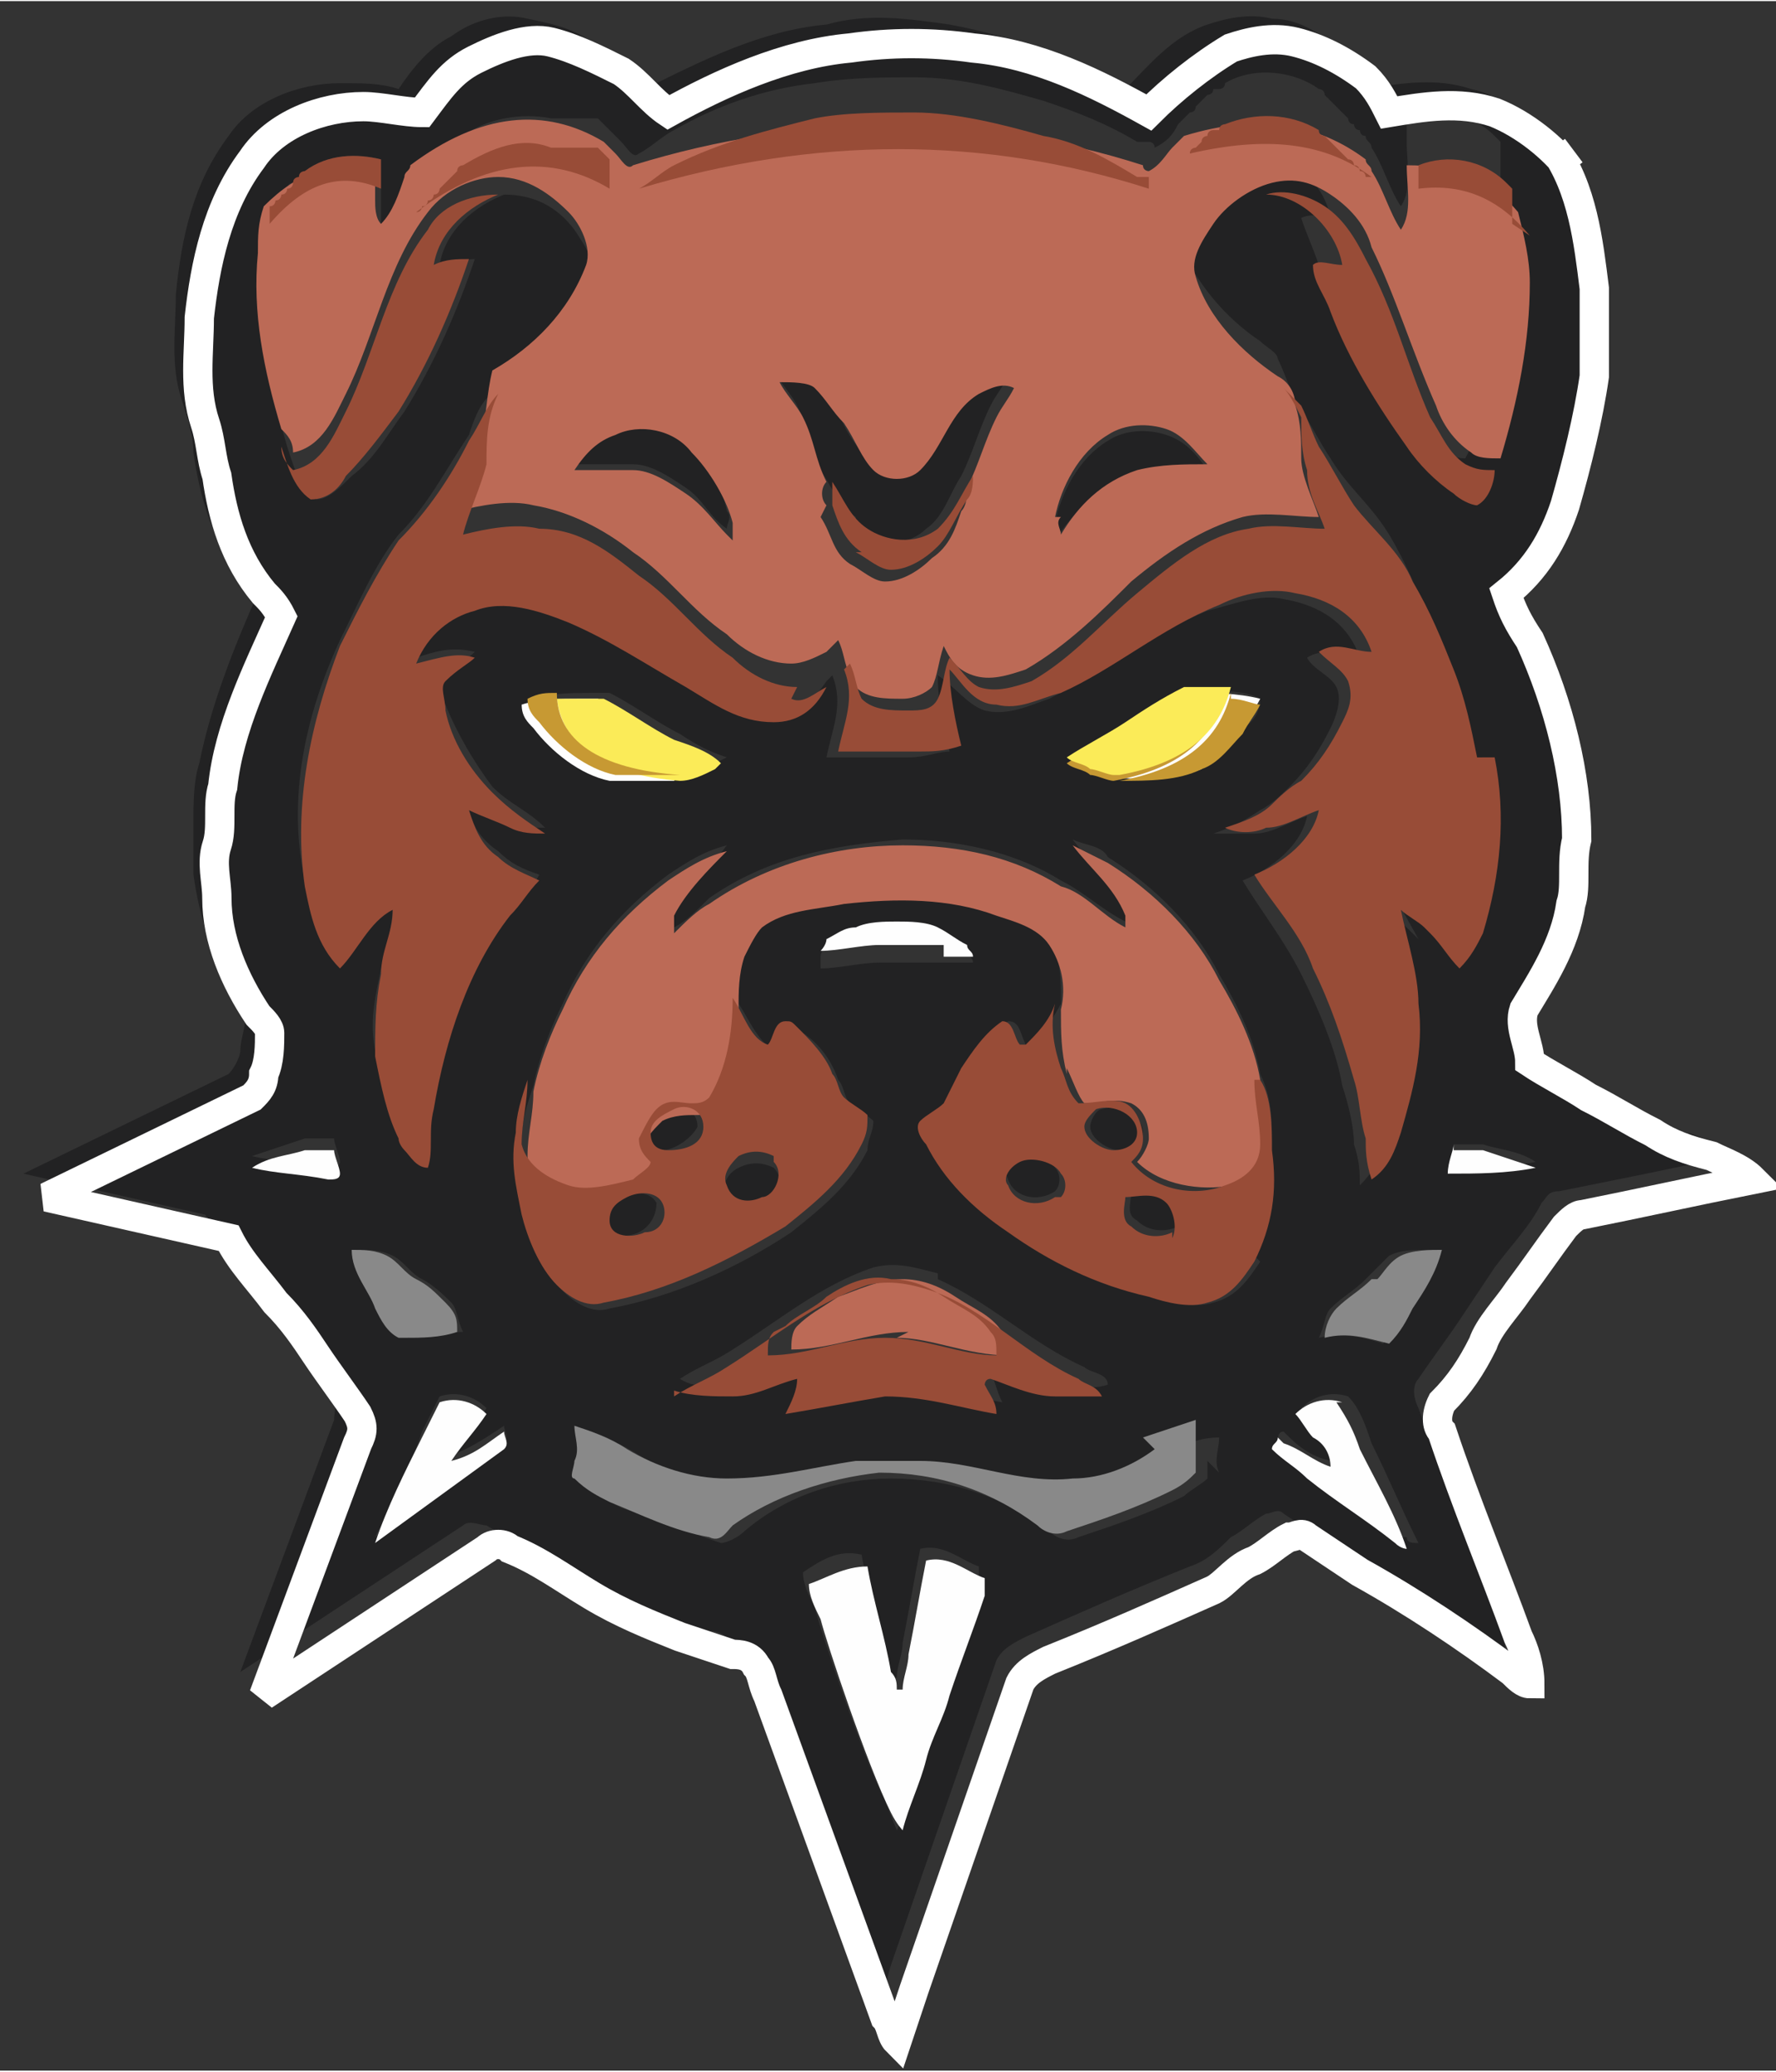 <?xml version="1.0" encoding="UTF-8"?>
<!DOCTYPE svg PUBLIC "-//W3C//DTD SVG 1.1//EN" "http://www.w3.org/Graphics/SVG/1.1/DTD/svg11.dtd">
<!-- Creator: CorelDRAW 2018 (64-Bit) -->
<svg xmlns="http://www.w3.org/2000/svg" xml:space="preserve" width="0.403in" height="0.47in" version="1.1" style="shape-rendering:geometricPrecision; text-rendering:geometricPrecision; image-rendering:optimizeQuality; fill-rule:evenodd; clip-rule:evenodd"
viewBox="0 0 3.03 3.53"
 xmlns:xlink="http://www.w3.org/1999/xlink">
 <rect x="0" y="0" width="3.03" height="3.53" fill="#333333" stroke="none"/>
 <defs>
  <style type="text/css">
   <![CDATA[
    .str0 {stroke:white;stroke-width:0.05;stroke-miterlimit:2.613}
    .str1 {stroke:#2B2A29;stroke-width:0;stroke-miterlimit:2.613}
    .fil5 {fill:none}
    .fil7 {fill:#C79933}
    .fil6 {fill:#FBEB58}
    .fil1 {fill:#FEFEFE;fill-rule:nonzero}
    .fil2 {fill:#898989;fill-rule:nonzero}
    .fil3 {fill:#BC6A56;fill-rule:nonzero}
    .fil4 {fill:#984C37;fill-rule:nonzero}
    .fil0 {fill:#222223;fill-rule:nonzero}
   ]]>
  </style>
 </defs>
 <g id="Layer_x0020_1">
  <g id="_1011836432">
   <g>
    <g>
     <path class="fil0" d="M2.47 2c0,-0.02 0.01,-0.03 0.01,-0.05 0.02,-0 0.03,-0 0.05,0 0.03,0.01 0.06,0.01 0.09,0.03 -0.05,0.01 -0.1,0.01 -0.15,0.01zm-0.05 -0.4c-0,-0 -0.01,-0.01 -0.01,-0.01 -0.01,-0.01 -0.02,-0.02 -0.04,-0.03 0.01,0.05 0.03,0.1 0.03,0.16 0.01,0.07 -0.01,0.15 -0.03,0.22 -0.01,0.03 -0.03,0.06 -0.05,0.08 -0,-0.02 -0,-0.04 -0.01,-0.07 -0,-0.03 -0.01,-0.07 -0.02,-0.1 -0.01,-0.06 -0.04,-0.13 -0.07,-0.19 -0.03,-0.06 -0.07,-0.11 -0.1,-0.16 0.05,-0.02 0.1,-0.06 0.11,-0.11 -0.03,0.01 -0.06,0.03 -0.09,0.03 -0.02,0 -0.05,0 -0.07,-0 0.03,-0.01 0.05,-0.02 0.08,-0.04 0.02,-0.01 0.04,-0.03 0.05,-0.04 0.03,-0.03 0.05,-0.06 0.07,-0.1 0.01,-0.02 0.02,-0.05 0.01,-0.07 -0.01,-0.02 -0.04,-0.03 -0.05,-0.05 0.03,-0.02 0.06,-0 0.09,0 -0.02,-0.06 -0.07,-0.09 -0.13,-0.1 -0.04,-0.01 -0.09,0.01 -0.13,0.02 -0.1,0.04 -0.17,0.1 -0.27,0.15 -0.03,0.01 -0.07,0.03 -0.11,0.02 -0.03,-0.01 -0.05,-0.04 -0.08,-0.06 -0,0.05 0.01,0.09 0.02,0.13 -0.02,0 -0.04,0.01 -0.07,0.01 -0.05,-0 -0.09,0 -0.14,-0 0.01,-0.05 0.03,-0.09 0.01,-0.14 -0,0 -0.01,0.01 -0.01,0.01 -0.02,0.03 -0.05,0.06 -0.09,0.06 -0.05,-0.01 -0.1,-0.03 -0.15,-0.06 -0.06,-0.04 -0.13,-0.08 -0.2,-0.11 -0.05,-0.02 -0.11,-0.03 -0.16,-0.02 -0.05,0.01 -0.09,0.05 -0.1,0.09 0.03,-0.01 0.06,-0.02 0.1,-0.01 -0.02,0.02 -0.04,0.03 -0.05,0.04 -0.01,0.01 -0.01,0.04 -0,0.05 0.02,0.05 0.05,0.1 0.08,0.14 0.03,0.03 0.06,0.04 0.09,0.07 -0.02,0 -0.04,0 -0.06,-0.01 -0.02,-0.01 -0.05,-0.02 -0.07,-0.03 0,0.03 0.02,0.06 0.05,0.08 0.02,0.02 0.04,0.03 0.07,0.04 -0.01,0.02 -0.03,0.04 -0.05,0.06 -0.07,0.1 -0.12,0.21 -0.13,0.33 -0.01,0.03 -0,0.06 -0.01,0.1 -0.02,-0 -0.03,-0.02 -0.04,-0.03 -0,-0.01 -0.01,-0.01 -0.01,-0.02 -0.02,-0.05 -0.03,-0.09 -0.04,-0.14 -0.01,-0.05 -0,-0.09 0.01,-0.14 0.01,-0.04 0.02,-0.07 0.02,-0.11 -0.04,0.03 -0.06,0.07 -0.09,0.1 -0.04,-0.04 -0.05,-0.09 -0.06,-0.14 -0.03,-0.14 0,-0.28 0.06,-0.41 0.03,-0.06 0.06,-0.13 0.1,-0.18 0.05,-0.05 0.08,-0.11 0.12,-0.17 0.01,-0.03 0.02,-0.06 0.05,-0.08 0.07,-0.04 0.13,-0.1 0.16,-0.18 0.01,-0.03 -0.01,-0.06 -0.03,-0.09 -0.03,-0.04 -0.07,-0.06 -0.12,-0.06 -0.05,0.02 -0.1,0.06 -0.11,0.12 0.02,-0 0.04,-0.01 0.06,-0.01 -0.03,0.09 -0.07,0.18 -0.12,0.26 -0.03,0.04 -0.05,0.08 -0.09,0.11 -0.02,0.02 -0.04,0.04 -0.06,0.04 -0.03,-0.02 -0.04,-0.06 -0.05,-0.09 -0.03,-0.1 -0.04,-0.2 -0.04,-0.3 0,-0.03 0.01,-0.05 0.01,-0.08 -0,0 -0,0 -0,0 0,-0 0,-0 0,-0 0,-0 0,-0 0,-0 0,-0 0,-0.01 0,-0.01 0,-0 0,-0 0,-0 0,-0 0,-0.01 0,-0.01 0,-0 0,-0 0,-0 0,-0 0,-0.01 0,-0.01 0,-0 0,-0 0,-0 0,-0 0,-0.01 0.01,-0.01 0,-0 0,-0 0,-0 0,-0 0,-0.01 0.01,-0.01 0,-0 0,-0 0,-0 0,-0 0,-0.01 0.01,-0.01 0,-0 0,-0 0,-0 0,-0 0,-0.01 0.01,-0.01 0,-0 0,-0 0,-0 0,-0 0,-0 0.01,-0.01 0,-0 0,-0 0,-0 0,-0 0.01,-0 0.01,-0.01 0.04,-0.03 0.09,-0.03 0.13,-0.02 -0,0.02 -0,0.04 -0,0.05l0 0c-0,0.02 -0,0.04 -0,0.05 0,0.01 0,0.03 0.01,0.04 0.02,-0.03 0.02,-0.06 0.04,-0.08 0,-0.01 0.01,-0.01 0.01,-0.02 0,0 -0,0 -0,0 0,-0 0,-0 0,-0 0,-0 0,-0.01 0.01,-0.01 0,-0 0,-0 0,-0 0,-0 0,-0.01 0.01,-0.01 0,-0 0,-0 0,-0 0,-0 0,-0.01 0.01,-0.01 0,-0 0,-0 0,-0 0,-0 0,-0.01 0.01,-0.01 0,-0 0,-0 0,-0 0,-0 0.01,-0.01 0.01,-0.01 0,-0 0,-0 0,-0 0,-0 0.01,-0.01 0.01,-0.01 0,-0 0,-0 0,-0 0,-0 0.01,-0.01 0.01,-0.01 0,-0 0,-0 0,-0 0,-0 0.01,-0.01 0.01,-0.01 0.04,-0.03 0.1,-0.04 0.15,-0.03 0,0 0.01,0 0.01,0 0,0 0,0 0,0 0,0 0,0 0.01,0 0,0 0,0 0,0 0,0 0,0 0.01,0 0,0 0,0 0,0 0,0 0,0 0.01,0 0,0 0,0 0,0 0,0 0,0 0.01,0 0,0 0,0 0,0 0,0 0.01,0 0.01,0 0,0 0,0 0,0 0,0 0,0 0.01,0 0,0 0,0 0,0 0,0 0,0 0,0 0,0 0,0 0,0 0,0 0,0 0,0 0,0 0,0 0,0 0,0 0,0 0.01,0 0,0 0,0 0,0 0,0 0,0 0.01,0.01 0,0 0,0 0,0 0,0 0,0 0.01,0.01 0,0 0,0 0,0 0,0 0,0 0,0 0,0 0,0 0,0 0,0 0,0 0,0 -0,0 -0,-0 -0,-0 0.01,0.01 0.01,0.01 0.02,0.02 0.01,0.01 0.02,0.03 0.03,0.02 0.02,-0.01 0.04,-0.03 0.06,-0.04 0.07,-0.04 0.15,-0.07 0.24,-0.08 0.06,-0.01 0.12,-0.01 0.17,-0.01 0.08,0 0.15,0.02 0.22,0.04 0.06,0.02 0.11,0.04 0.16,0.07 0,0 0,0 0.01,0 0,0 0,0 0,0 0,0 0,0 0,0 0,0 0,0 0.01,0 0,0 0,0 0,0 0,0 0,0 0,0 0,0 0.01,0 0.01,0.01 0.02,-0.01 0.03,-0.02 0.04,-0.04 0.01,-0.01 0.01,-0.01 0.02,-0.02 -0,0 -0,0 -0,0 0,-0 0,-0 0,-0 0,-0 0,-0 0,-0 0,-0 0.01,-0 0.01,-0.01 0,-0 0,-0 0,-0 0,-0 0,-0 0.01,-0.01 0,-0 0,-0 0,-0 0,-0 0.01,-0.01 0.01,-0.01 0,-0 0,-0 0,-0 0,-0 0.01,-0 0.01,-0.01 0,-0 0,-0 0,-0 0,-0 0.01,-0 0.01,-0 0,-0 0,-0 0,-0 0,-0 0.01,-0 0.01,-0.01 0.05,-0.03 0.12,-0.02 0.16,0.01 0,0 0.01,0 0.01,0.01 0,0 0,0 0,0 0,0 0.01,0.01 0.01,0.01 0,0 0,0 0,0 0,0 0.01,0.01 0.01,0.01 0,0 0,0 0,0 0,0 0.01,0.01 0.01,0.01 0,0 0,0 0,0 0,0 0.01,0.01 0.01,0.01 0,0 0,0 0,0 0,0 0,0.01 0.01,0.01 0,0 0,0 0,0 0,0 0,0.01 0.01,0.01 0,0 0,0 0,0 0,0 0,0.01 0.01,0.01 0,0 0,0 0,0 0,0 0,0 0,0 0,0.01 0.01,0.01 0.01,0.02 0.02,0.03 0.03,0.07 0.05,0.1 0.02,-0.03 0.01,-0.07 0.01,-0.11 0,0 0,0 -0,0 0,-0 -0,-0 -0,-0 -0,-0.01 -0,-0.01 -0,-0.02 -0,-0 -0,-0 -0,-0 -0,-0.01 -0,-0.01 -0,-0.02 0.05,-0.02 0.11,-0.01 0.15,0.03 0,0 0.01,0.01 0.01,0.01 0,0 0,0 0,0 0,0 0,0 0,0.01 0,0 0,0 0,0 0,0 0,0 0,0.01 0,0 0,0 0,0 0,0 0,0 0,0.01 0,0 0,0 0,0 0,0 0,0 0,0.01 0,0 0,0 0,0 0,0 0,0.01 0,0.01 0,0 0,0 0,0 0,0 0,0.01 0,0.01 -0,-0 -0,-0 -0,-0 0.01,0.04 0.02,0.08 0.02,0.12 0,0.1 -0.02,0.2 -0.05,0.3 -0.01,0.02 -0.02,0.04 -0.03,0.06 -0.02,0 -0.03,-0.01 -0.04,-0.02 -0.03,-0.02 -0.05,-0.05 -0.08,-0.08 -0.05,-0.07 -0.09,-0.15 -0.13,-0.23 -0.01,-0.03 -0.02,-0.05 -0.03,-0.08 0.02,-0.01 0.04,0 0.05,0 -0.01,-0.06 -0.07,-0.11 -0.13,-0.12 -0.04,0.01 -0.07,0.03 -0.1,0.07 -0.02,0.02 -0.04,0.05 -0.03,0.09 0.03,0.07 0.08,0.13 0.14,0.17 0.01,0.01 0.03,0.02 0.03,0.03 0.01,0.02 0.02,0.05 0.03,0.07 0.02,0.03 0.04,0.07 0.06,0.1 0.03,0.05 0.07,0.08 0.1,0.13 0.03,0.05 0.05,0.1 0.07,0.15 0.02,0.05 0.03,0.1 0.04,0.15 0.02,0.1 0.01,0.2 -0.02,0.3 -0.01,0.02 -0.02,0.04 -0.04,0.06 -0.01,-0.02 -0.03,-0.04 -0.05,-0.06zm-0.02 0.63c-0.01,0.02 -0.03,0.04 -0.04,0.06 -0.03,-0.01 -0.07,-0.02 -0.11,-0.01 0.01,-0.02 0.01,-0.04 0.02,-0.05 0.02,-0.02 0.04,-0.03 0.06,-0.05 0.01,-0.01 0.03,-0.03 0.04,-0.04 0.02,-0.01 0.04,-0.01 0.07,-0.01 -0.01,0.04 -0.03,0.07 -0.05,0.1zm-0.01 0.39c-0.05,-0.04 -0.1,-0.07 -0.15,-0.11 -0.02,-0.02 -0.04,-0.03 -0.06,-0.05 0,-0.01 0,-0.02 0.01,-0.02 0,0 0.01,0.01 0.01,0.01 0.02,0.02 0.05,0.04 0.08,0.04 -0.01,-0.02 -0.02,-0.04 -0.03,-0.05 -0.01,-0.01 -0.02,-0.02 -0.03,-0.04 0.02,-0.02 0.05,-0.03 0.08,-0.02 0.02,0.02 0.03,0.05 0.04,0.08 0.03,0.06 0.05,0.11 0.08,0.17 -0.01,-0 -0.02,-0 -0.02,-0.01zm-0.56 -1.32c0.03,-0.02 0.07,-0.04 0.1,-0.06 0.04,-0.02 0.07,-0.04 0.1,-0.06 0.04,-0 0.08,-0.01 0.12,0.01 -0,0.02 -0.01,0.04 -0.03,0.05 -0.02,0.02 -0.04,0.05 -0.07,0.06 -0.06,0.03 -0.12,0.03 -0.18,0.01 -0.01,-0 -0.03,-0.01 -0.04,-0.02zm-0.9 -0.07c-0.01,-0.01 -0.02,-0.03 -0.02,-0.04 0.03,-0.01 0.07,-0.01 0.1,-0.01 0.01,0 0.02,-0 0.03,0 0.04,0.02 0.08,0.05 0.12,0.07 0.03,0.02 0.05,0.03 0.08,0.04 -0.02,0.01 -0.04,0.02 -0.06,0.02 -0.04,0 -0.08,0 -0.11,-0 -0.05,-0.01 -0.1,-0.05 -0.13,-0.09zm1.22 0.92c-0.02,0.03 -0.04,0.06 -0.08,0.07 -0.03,0.01 -0.07,-0 -0.1,-0.01 -0.09,-0.02 -0.17,-0.06 -0.24,-0.11 -0.06,-0.04 -0.11,-0.09 -0.14,-0.15 -0.01,-0.01 -0.01,-0.03 -0.01,-0.04 0.01,-0.01 0.03,-0.02 0.04,-0.03 0.01,-0.02 0.02,-0.04 0.03,-0.06 0.02,-0.03 0.04,-0.06 0.07,-0.08 0.02,-0 0.02,0.02 0.03,0.04 0,0 0.01,0 0.01,0 0.02,-0.02 0.04,-0.05 0.05,-0.07 0,-0.04 -0,-0.08 -0.02,-0.11 -0.02,-0.03 -0.05,-0.04 -0.09,-0.05 -0.08,-0.03 -0.17,-0.03 -0.26,-0.02 -0.05,0.01 -0.1,0.02 -0.14,0.04 -0.02,0.01 -0.03,0.03 -0.03,0.05 -0.01,0.03 -0.02,0.06 -0.01,0.09 0.02,0.03 0.03,0.06 0.06,0.08 0.01,-0.01 0.01,-0.03 0.03,-0.04 0.01,0 0.02,0.01 0.02,0.01 0.03,0.02 0.05,0.05 0.06,0.08 0.01,0.01 0.01,0.03 0.02,0.04 0.01,0.01 0.03,0.02 0.04,0.03 0,0.02 -0.01,0.03 -0.01,0.05 -0.03,0.06 -0.08,0.1 -0.13,0.14 -0.09,0.06 -0.2,0.11 -0.31,0.13 -0.03,0.01 -0.06,-0.01 -0.08,-0.03 -0.03,-0.03 -0.05,-0.08 -0.06,-0.12 -0.01,-0.05 -0.01,-0.09 -0.01,-0.14 0,-0.03 0.01,-0.06 0.02,-0.09 0.01,-0.05 0.03,-0.1 0.05,-0.14 0.04,-0.09 0.1,-0.16 0.18,-0.22 0.03,-0.02 0.06,-0.04 0.1,-0.05 -0.03,0.04 -0.07,0.07 -0.09,0.11 -0.01,0.01 -0,0.02 -0,0.03 0.02,-0.01 0.04,-0.03 0.06,-0.05 0.1,-0.07 0.21,-0.09 0.33,-0.1 0.09,0 0.19,0.02 0.27,0.07 0.04,0.02 0.07,0.05 0.11,0.07 -0,-0.01 0,-0.02 -0,-0.02 -0.02,-0.05 -0.06,-0.08 -0.09,-0.12 0.02,0.01 0.05,0.01 0.06,0.03 0.08,0.05 0.15,0.12 0.19,0.2 0.03,0.05 0.06,0.11 0.07,0.17 0.02,0.04 0.02,0.08 0.02,0.12 0,0.06 -0.01,0.13 -0.03,0.19zm-0.75 -0.52c0,-0.01 0.01,-0.02 0.01,-0.02 0.01,-0.01 0.03,-0.01 0.05,-0.02l0 -0c0.02,-0.01 0.05,-0.01 0.07,-0.01 0.02,0 0.05,0 0.07,0.01 0.02,0.01 0.04,0.02 0.05,0.03 0,0.01 0.01,0.01 0.01,0.02 -0.02,0 -0.04,0 -0.05,-0 -0.04,-0 -0.08,-0 -0.11,-0 -0.03,-0 -0.07,0.01 -0.1,0.01zm0.2 0.55c0.09,0.04 0.16,0.11 0.25,0.15 0.01,0.01 0.04,0.01 0.04,0.03 -0.03,0.01 -0.06,0 -0.08,0 -0.04,-0 -0.07,-0.02 -0.11,-0.03 -0,0 -0,0.01 -0.01,0.01 0.01,0.02 0.01,0.03 0.02,0.05 -0.06,-0.01 -0.13,-0.03 -0.19,-0.03 -0.06,0 -0.11,0.02 -0.17,0.03 0.01,-0.02 0.01,-0.04 0.02,-0.06 -0.04,0.01 -0.07,0.03 -0.11,0.03 -0.03,0 -0.07,0.01 -0.1,-0.01 0.03,-0.02 0.06,-0.03 0.09,-0.05 0.08,-0.05 0.15,-0.11 0.24,-0.14 0.04,-0.01 0.07,-0 0.11,0.01zm0.46 0.31c0,0.01 0,0.02 0,0.03 -0.01,0.01 -0.03,0.02 -0.04,0.03 -0.06,0.03 -0.12,0.05 -0.18,0.07 -0.02,0.01 -0.04,0 -0.05,-0.01 -0.08,-0.06 -0.17,-0.09 -0.27,-0.09 -0.09,0 -0.18,0.03 -0.25,0.09 -0.01,0.01 -0.03,0.02 -0.04,0.02 -0.06,-0.02 -0.11,-0.04 -0.17,-0.06 -0.02,-0.01 -0.04,-0.02 -0.06,-0.04 -0.01,-0.01 -0,-0.02 -0,-0.03 0,-0.02 -0,-0.04 -0,-0.06 0.03,0.01 0.06,0.02 0.09,0.04 0.05,0.03 0.11,0.05 0.17,0.05 0.07,-0 0.14,-0.03 0.22,-0.03 0.04,-0 0.07,-0 0.11,-0 0.09,0.01 0.17,0.04 0.26,0.03 0.05,-0 0.1,-0.02 0.14,-0.05 0.03,-0.02 0.06,-0.03 0.09,-0.03 -0,0.02 -0.01,0.04 -0,0.06zm-0.38 0.22c-0.02,0.06 -0.04,0.11 -0.06,0.17 -0.01,0.04 -0.03,0.07 -0.04,0.11 -0.02,0.04 -0.03,0.09 -0.05,0.13l-0.02 -0.05c-0.04,-0.08 -0.11,-0.29 -0.12,-0.33 -0.01,-0.02 -0.02,-0.04 -0.02,-0.06 0.03,-0.02 0.06,-0.04 0.1,-0.03 0.01,0.06 0.03,0.12 0.04,0.18 0,0.01 0,0.02 0.01,0.03 0,-0 0.01,-0 0.01,0 0,-0.02 0.01,-0.04 0.01,-0.06 0.01,-0.05 0.02,-0.11 0.03,-0.16 0.04,-0.01 0.07,0.02 0.1,0.03 -0,0.01 0,0.02 -0,0.03zm-1.07 -0.58c0.02,0 0.04,-0 0.06,0.01 0.02,0.01 0.03,0.03 0.05,0.04 0.02,0.01 0.04,0.03 0.05,0.04 0.01,0.01 0.01,0.03 0.02,0.05 -0.03,0 -0.06,0.01 -0.09,0.01 -0.02,-0.01 -0.03,-0.03 -0.04,-0.05 -0.02,-0.03 -0.04,-0.06 -0.04,-0.1zm0.25 0.33l-0.22 0.16c0.03,-0.06 0.06,-0.12 0.08,-0.18 0.01,-0.02 0.02,-0.04 0.03,-0.06 0.03,-0.01 0.06,0 0.08,0.02 -0.02,0.03 -0.04,0.05 -0.06,0.08 0.03,-0.01 0.06,-0.03 0.09,-0.05 0,0.01 0.01,0.02 -0,0.03zm-0.3 -0.47c-0.04,-0.01 -0.09,-0.01 -0.13,-0.02 0.03,-0.01 0.06,-0.02 0.09,-0.03 0.01,-0 0.03,-0 0.05,-0 0,0.01 0.01,0.03 0.01,0.04 -0,0.01 -0.02,0.01 -0.02,0.01zm2.35 -0.02c-0.03,-0.01 -0.06,-0.03 -0.1,-0.04 -0.04,-0.02 -0.07,-0.04 -0.11,-0.06 -0.03,-0.02 -0.07,-0.04 -0.1,-0.06 -0,-0.03 -0.02,-0.06 -0.01,-0.09 0.03,-0.06 0.07,-0.12 0.08,-0.18 0.01,-0.04 0.01,-0.08 0.01,-0.11 -0,-0.12 -0.03,-0.24 -0.08,-0.34 -0.01,-0.03 -0.03,-0.05 -0.04,-0.08 0.05,-0.04 0.08,-0.09 0.1,-0.15 0.02,-0.07 0.03,-0.15 0.05,-0.22 0.01,-0.05 0,-0.1 0,-0.15 -0.01,-0.08 -0.03,-0.17 -0.07,-0.24 -0.03,-0.05 -0.08,-0.09 -0.13,-0.1 -0.06,-0.02 -0.12,-0.01 -0.18,-0 -0.02,-0.02 -0.03,-0.04 -0.04,-0.06 -0.03,-0.03 -0.07,-0.06 -0.12,-0.06 -0.04,-0.01 -0.08,0 -0.11,0.01 -0.06,0.02 -0.1,0.07 -0.14,0.11 -0.09,-0.05 -0.19,-0.09 -0.3,-0.11 -0.07,-0.01 -0.14,-0.02 -0.21,-0 -0.11,0.01 -0.21,0.06 -0.31,0.11 -0.03,-0.02 -0.05,-0.05 -0.08,-0.07 -0.03,-0.03 -0.07,-0.04 -0.12,-0.05 -0.04,-0.01 -0.09,0 -0.13,0.03 -0.04,0.02 -0.07,0.06 -0.09,0.09 -0.03,-0.01 -0.06,-0.01 -0.1,-0.01 -0.07,-0 -0.15,0.03 -0.19,0.09 -0.06,0.08 -0.08,0.17 -0.09,0.27 0,0.06 -0.01,0.12 0.01,0.18 0.01,0.03 0.02,0.06 0.02,0.09 0.01,0.07 0.03,0.15 0.08,0.2 0.01,0.01 0.03,0.02 0.03,0.04 -0.04,0.09 -0.08,0.19 -0.1,0.29 -0.01,0.03 -0.01,0.07 -0.01,0.1 -0,0.03 0,0.06 0,0.09 0.01,0.07 0.03,0.14 0.07,0.2 0.01,0.01 0.01,0.02 0.02,0.03 -0,0.03 -0.01,0.05 -0.01,0.07 -0,0.01 -0.01,0.03 -0.02,0.04l-0.35 0.17 0.31 0.07c0.03,0.04 0.05,0.07 0.08,0.11 0.02,0.03 0.05,0.06 0.07,0.09 0.02,0.04 0.04,0.07 0.07,0.1 0.01,0.01 0,0.03 -0,0.05l-0.16 0.43 0.38 -0.25c0.01,-0.01 0.03,-0 0.04,0 0.05,0.03 0.09,0.06 0.14,0.08 0.05,0.03 0.1,0.05 0.15,0.07 0.03,0.01 0.06,0.02 0.09,0.03 0.02,0 0.03,0.01 0.04,0.02 0.01,0.02 0.02,0.03 0.02,0.05l0.2 0.55c0,0.01 0.01,0.03 0.02,0.04 0.02,-0.03 0.02,-0.06 0.03,-0.09l0.18 -0.52c0.01,-0.02 0.03,-0.03 0.05,-0.04 0.09,-0.04 0.18,-0.08 0.28,-0.12 0.03,-0.01 0.05,-0.03 0.07,-0.05 0.02,-0.01 0.04,-0.03 0.06,-0.04 0.01,-0 0.02,-0.01 0.03,-0 0.03,0.02 0.06,0.04 0.09,0.06 0.09,0.06 0.17,0.12 0.26,0.17 0.01,0.01 0.02,0.01 0.03,0.02 -0,-0.03 -0.01,-0.05 -0.02,-0.08 -0.04,-0.12 -0.09,-0.24 -0.13,-0.35 -0.01,-0.02 -0.01,-0.04 -0,-0.05 0.02,-0.03 0.05,-0.07 0.07,-0.1 0.02,-0.03 0.04,-0.06 0.06,-0.09 0.03,-0.04 0.06,-0.07 0.08,-0.11 0.01,-0.01 0.01,-0.02 0.03,-0.02 0.1,-0.02 0.2,-0.04 0.29,-0.06 -0.02,-0.02 -0.04,-0.03 -0.07,-0.04z"/>
     <path class="fil0" d="M1.46 0.9c0.04,0.03 0.09,0.03 0.12,0 0.03,-0.02 0.04,-0.06 0.06,-0.09 0.02,-0.04 0.03,-0.08 0.05,-0.12 0.01,-0.02 0.02,-0.03 0.03,-0.05 -0.02,-0 -0.05,-0 -0.06,0.01 -0.04,0.03 -0.06,0.09 -0.1,0.13 -0.02,0.02 -0.06,0.02 -0.08,0 -0.02,-0.02 -0.04,-0.05 -0.05,-0.08 -0.01,-0.02 -0.03,-0.04 -0.05,-0.06 -0.02,-0.01 -0.04,-0.01 -0.06,-0.01 0.01,0.02 0.03,0.04 0.04,0.06 0.02,0.04 0.02,0.07 0.04,0.11 0.02,0.03 0.03,0.06 0.06,0.08z"/>
     <path class="fil0" d="M1.18 0.76c-0.03,-0.04 -0.09,-0.05 -0.13,-0.03 -0.03,0.01 -0.05,0.04 -0.07,0.06 0.03,0 0.07,-0 0.1,0 0.03,0 0.06,0.02 0.09,0.04 0.03,0.02 0.04,0.05 0.07,0.07 0,-0.01 0.01,-0.02 0,-0.03 -0.01,-0.05 -0.03,-0.09 -0.07,-0.12z"/>
     <path class="fil0" d="M1.94 0.81c0.04,-0.01 0.08,-0.01 0.12,-0.01 -0.02,-0.03 -0.04,-0.05 -0.07,-0.06 -0.03,-0.01 -0.07,-0.01 -0.1,0.01 -0.05,0.03 -0.08,0.09 -0.09,0.14 -0,0.01 0,0.02 0,0.03 0.03,-0.05 0.08,-0.09 0.13,-0.11z"/>
     <path class="fil0" d="M1.14 1.89c-0.02,0.01 -0.03,0.02 -0.04,0.04 0,0.02 0.02,0.03 0.03,0.03 0.02,0 0.05,-0.02 0.06,-0.04 -0,-0.03 -0.03,-0.04 -0.05,-0.03z"/>
     <path class="fil0" d="M1.95 1.93c-0,-0.03 -0.04,-0.05 -0.07,-0.04 -0.01,0 -0.02,0.02 -0.02,0.03 0,0.02 0.03,0.04 0.05,0.04 0.02,0 0.04,-0.01 0.04,-0.03z"/>
     <path class="fil0" d="M1.24 2.03c0.01,0.02 0.04,0.02 0.06,0.02 0.03,-0.01 0.04,-0.04 0.02,-0.06 -0.02,-0.01 -0.04,-0.01 -0.06,-0 -0.02,0.01 -0.03,0.03 -0.02,0.05z"/>
     <path class="fil0" d="M1.74 1.97c-0.02,0.01 -0.03,0.02 -0.02,0.04 0.01,0.03 0.05,0.04 0.08,0.02 0.01,-0.01 0.01,-0.03 0,-0.04 -0.01,-0.02 -0.04,-0.03 -0.07,-0.02z"/>
     <path class="fil0" d="M1.06 2.04c-0.01,0.01 -0.03,0.02 -0.03,0.04 0,0.03 0.04,0.03 0.06,0.02 0.02,-0.01 0.03,-0.03 0.03,-0.05 -0.01,-0.02 -0.04,-0.02 -0.06,-0.01z"/>
     <path class="fil0" d="M2 2.04c-0.02,-0.01 -0.05,-0.01 -0.07,-0.01 -0,0.02 -0.01,0.04 0.01,0.05 0.02,0.02 0.05,0.02 0.07,0.01 0.02,-0.01 0.01,-0.04 -0.01,-0.06z"/>
     <path class="fil1" d="M1.61 1.63c0.02,0 0.04,0 0.05,0 -0,-0.01 -0.01,-0.01 -0.01,-0.02 -0.02,-0.01 -0.03,-0.02 -0.05,-0.03 -0.02,-0.01 -0.05,-0.01 -0.07,-0.01 -0.02,0 -0.05,-0 -0.07,0.01l-0 0c-0.02,0 -0.03,0.01 -0.05,0.02 -0,0.01 -0.01,0.02 -0.01,0.02 0.03,0 0.07,-0.01 0.1,-0.01 0.04,0 0.08,-0 0.11,0z"/>
     <path class="fil2" d="M2.34 2.18c-0.02,0.02 -0.04,0.03 -0.06,0.05 -0.01,0.01 -0.02,0.03 -0.02,0.05 0.04,-0.01 0.07,-0 0.11,0.01 0.02,-0.02 0.03,-0.04 0.04,-0.06 0.02,-0.03 0.04,-0.06 0.05,-0.1 -0.02,0 -0.05,0 -0.07,0.01 -0.02,0.01 -0.03,0.03 -0.04,0.04z"/>
     <path class="fil2" d="M0.69 2.28c0.03,0 0.06,-0 0.09,-0.01 -0,-0.02 -0,-0.03 -0.02,-0.05 -0.02,-0.02 -0.03,-0.03 -0.05,-0.04 -0.02,-0.01 -0.03,-0.03 -0.05,-0.04 -0.02,-0.01 -0.04,-0.01 -0.06,-0.01 0,0.04 0.03,0.07 0.04,0.1 0.01,0.02 0.02,0.04 0.04,0.05z"/>
     <path class="fil2" d="M1.97 2.47c-0.04,0.03 -0.09,0.05 -0.14,0.05 -0.09,0.01 -0.17,-0.03 -0.26,-0.03 -0.04,-0 -0.07,-0 -0.11,0 -0.07,0.01 -0.14,0.03 -0.22,0.03 -0.06,0 -0.12,-0.02 -0.17,-0.05 -0.03,-0.02 -0.06,-0.03 -0.09,-0.04 0,0.02 0.01,0.04 0,0.06 -0,0.01 -0.01,0.03 0,0.03 0.02,0.02 0.04,0.03 0.06,0.04 0.05,0.02 0.11,0.05 0.17,0.06 0.02,0.01 0.03,-0.01 0.04,-0.02 0.07,-0.05 0.16,-0.08 0.25,-0.09 0.1,0 0.19,0.03 0.27,0.09 0.01,0.01 0.03,0.02 0.05,0.01 0.06,-0.02 0.12,-0.04 0.18,-0.07 0.02,-0.01 0.03,-0.02 0.04,-0.03 0,-0.01 -0,-0.02 -0,-0.03 -0,-0.02 0,-0.04 0,-0.06 -0.03,0.01 -0.06,0.02 -0.09,0.03z"/>
     <path class="fil3" d="M1.41 0.86c-0.01,-0.01 -0.01,-0.03 -0,-0.04 -0.02,-0.04 -0.02,-0.07 -0.04,-0.11 -0.01,-0.02 -0.03,-0.04 -0.04,-0.06 0.02,-0 0.05,-0 0.06,0.01 0.02,0.02 0.03,0.04 0.05,0.06 0.02,0.03 0.03,0.06 0.05,0.08 0.02,0.02 0.06,0.02 0.08,-0 0.04,-0.04 0.05,-0.1 0.1,-0.13 0.02,-0.01 0.04,-0.02 0.06,-0.01 -0.01,0.02 -0.02,0.03 -0.03,0.05 -0.02,0.04 -0.03,0.08 -0.05,0.12 0,0.01 0,0.03 -0.01,0.04 -0.01,0.03 -0.02,0.06 -0.05,0.08 -0.02,0.02 -0.05,0.04 -0.08,0.04 -0.02,-0 -0.04,-0.02 -0.06,-0.03 -0.03,-0.02 -0.03,-0.05 -0.05,-0.08zm-0.17 0.05c-0.02,-0.02 -0.04,-0.05 -0.07,-0.07 -0.03,-0.02 -0.06,-0.04 -0.09,-0.04 -0.03,-0 -0.07,0 -0.1,-0 0.02,-0.03 0.04,-0.05 0.07,-0.06 0.04,-0.02 0.1,-0.01 0.13,0.03 0.03,0.03 0.06,0.08 0.07,0.12 0,0.01 -0,0.02 -0,0.03zm0.56 -0.03c0.01,-0.05 0.04,-0.11 0.09,-0.14 0.03,-0.02 0.07,-0.02 0.1,-0.01 0.03,0.01 0.05,0.04 0.07,0.06 -0.04,0 -0.08,-0 -0.12,0.01 -0.06,0.02 -0.1,0.06 -0.13,0.11 -0,-0.01 -0.01,-0.02 -0,-0.03zm-0.34 0.29c0.02,0.02 0.05,0.02 0.08,0.02 0.02,-0 0.04,-0.01 0.05,-0.02 0.01,-0.02 0.01,-0.04 0.02,-0.07 0.01,0.02 0.02,0.04 0.05,0.05 0.03,0.01 0.06,-0 0.09,-0.01 0.07,-0.04 0.13,-0.1 0.18,-0.15 0.06,-0.05 0.12,-0.09 0.19,-0.11 0.04,-0.01 0.09,0 0.13,0 -0.01,-0.03 -0.03,-0.07 -0.03,-0.1 -0,-0.03 -0,-0.06 -0.01,-0.09 -0,-0.02 -0.01,-0.04 -0.03,-0.05 -0.06,-0.04 -0.12,-0.1 -0.14,-0.17 -0.01,-0.03 0.01,-0.06 0.03,-0.09 0.02,-0.03 0.06,-0.06 0.1,-0.07 0.04,-0.01 0.07,0 0.1,0.02 0.03,0.02 0.06,0.05 0.07,0.09 0.04,0.08 0.07,0.18 0.11,0.27 0.01,0.03 0.03,0.06 0.06,0.08 0.01,0.01 0.03,0.01 0.05,0.01 0.03,-0.1 0.05,-0.2 0.05,-0.3 -0,-0.04 -0.01,-0.08 -0.02,-0.12 -0.05,-0.06 -0.11,-0.08 -0.19,-0.08 0,0.04 0.01,0.08 -0.01,0.11 -0.02,-0.03 -0.03,-0.07 -0.05,-0.1 -0,-0.01 -0.01,-0.01 -0.01,-0.02 -0.08,-0.06 -0.18,-0.08 -0.31,-0.04 -0.01,0.01 -0.01,0.01 -0.02,0.02 -0.01,0.01 -0.02,0.03 -0.04,0.04 -0,-0 -0.01,-0 -0.01,-0.01 0,0 0,0 0,0 -0.28,-0.09 -0.58,-0.09 -0.87,0 -0.01,0.01 -0.02,-0.01 -0.03,-0.02 -0.01,-0.01 -0.01,-0.01 -0.02,-0.02 -0.1,-0.06 -0.21,-0.05 -0.33,0.04 -0,0.01 -0.01,0.01 -0.01,0.02 -0.01,0.03 -0.02,0.06 -0.04,0.08 -0.01,-0.01 -0.01,-0.03 -0.01,-0.04 -0,-0.02 0,-0.04 0,-0.05 -0.07,-0.02 -0.13,-0 -0.19,0.06 -0.01,0.03 -0.01,0.05 -0.01,0.08 -0.01,0.1 0.01,0.2 0.04,0.3 0.01,0.01 0.02,0.02 0.02,0.04 0.05,-0.01 0.07,-0.06 0.09,-0.1 0.05,-0.1 0.07,-0.22 0.14,-0.31 0.03,-0.04 0.08,-0.06 0.12,-0.06 0.05,-0 0.09,0.03 0.12,0.06 0.02,0.02 0.04,0.06 0.03,0.09 -0.03,0.08 -0.09,0.14 -0.16,0.18 -0.01,0.04 -0.01,0.08 -0.02,0.12 -0,0.04 -0.02,0.08 -0.04,0.12 0.04,-0.01 0.09,-0.02 0.13,-0.01 0.06,0.01 0.12,0.04 0.17,0.08 0.06,0.04 0.1,0.1 0.16,0.14 0.03,0.03 0.07,0.05 0.11,0.05 0.02,0 0.04,-0.01 0.06,-0.02 0,-0 0.01,-0.01 0.01,-0.01 0,-0 0.01,-0.01 0.01,-0.01 0.01,0.02 0.01,0.04 0.02,0.06z"/>
     <path class="fil3" d="M1.82 1.82c0.01,0.02 0.02,0.05 0.03,0.06 0.03,0 0.05,-0.01 0.08,0 0.02,0.01 0.03,0.03 0.03,0.06 -0,0.01 -0.01,0.03 -0.02,0.04 0.04,0.04 0.11,0.05 0.16,0.04 0.03,-0.01 0.07,-0.04 0.06,-0.07 -0,-0.04 -0.01,-0.07 -0.01,-0.11 -0.01,-0.06 -0.04,-0.12 -0.07,-0.17 -0.04,-0.08 -0.11,-0.15 -0.19,-0.2 -0.02,-0.01 -0.04,-0.02 -0.06,-0.03 0.03,0.04 0.07,0.07 0.09,0.12 0,0.01 0,0.01 0,0.02 -0.04,-0.02 -0.07,-0.06 -0.11,-0.07 -0.08,-0.05 -0.17,-0.07 -0.27,-0.07 -0.11,0 -0.23,0.03 -0.33,0.1 -0.02,0.01 -0.04,0.03 -0.06,0.05 -0,-0.01 -0,-0.02 0,-0.03 0.02,-0.04 0.06,-0.08 0.09,-0.11 -0.04,0.01 -0.07,0.03 -0.1,0.05 -0.08,0.06 -0.14,0.13 -0.18,0.22 -0.02,0.04 -0.04,0.09 -0.05,0.14 -0,0.04 -0.01,0.07 -0.01,0.11 0,0.04 0.04,0.06 0.08,0.07 0.04,0.01 0.08,0 0.11,-0.01 0.01,-0.01 0.03,-0.01 0.03,-0.03 -0,-0.02 -0.01,-0.03 -0.02,-0.04 0,-0.02 0.01,-0.03 0.03,-0.05 0.02,-0.01 0.04,-0.01 0.06,-0.01 0.01,0 0.02,0 0.03,-0.01 0.03,-0.05 0.04,-0.11 0.04,-0.17 -0,-0.03 0,-0.06 0.01,-0.09 0.01,-0.02 0.02,-0.04 0.03,-0.05 0.04,-0.03 0.09,-0.03 0.14,-0.04 0.09,-0.01 0.18,-0.01 0.26,0.02 0.03,0.01 0.07,0.02 0.09,0.05 0.02,0.03 0.03,0.07 0.02,0.11 -0,0.04 0,0.07 0.01,0.11z"/>
     <path class="fil3" d="M1.53 2.28c0.06,0 0.12,0.03 0.19,0.03 -0,-0.01 0,-0.03 -0.01,-0.04 -0.02,-0.03 -0.05,-0.04 -0.08,-0.06 -0.03,-0.02 -0.06,-0.03 -0.09,-0.03 -0.04,-0 -0.08,0.02 -0.11,0.03 -0.03,0.02 -0.05,0.03 -0.07,0.05 -0.01,0.01 -0.01,0.03 -0.01,0.04 0.07,-0 0.13,-0.03 0.2,-0.03z"/>
     <path class="fil4" d="M2.5 0.79c-0.03,-0.02 -0.04,-0.05 -0.06,-0.08 -0.04,-0.09 -0.06,-0.18 -0.11,-0.27 -0.02,-0.04 -0.04,-0.07 -0.07,-0.09 -0.03,-0.02 -0.07,-0.03 -0.1,-0.02 0.06,0 0.12,0.06 0.13,0.12 -0.02,-0 -0.04,-0.01 -0.05,-0 0,0.03 0.02,0.05 0.03,0.08 0.03,0.08 0.08,0.16 0.13,0.23 0.02,0.03 0.05,0.06 0.08,0.08 0.01,0.01 0.03,0.02 0.04,0.02 0.02,-0.01 0.03,-0.04 0.03,-0.06 -0.02,0 -0.03,0 -0.05,-0.01z"/>
     <path class="fil4" d="M0.73 0.39c-0.07,0.09 -0.09,0.21 -0.14,0.31 -0.02,0.04 -0.04,0.09 -0.09,0.1 -0.01,-0.01 -0.02,-0.02 -0.02,-0.04 0.01,0.03 0.02,0.07 0.05,0.09 0.03,-0 0.05,-0.02 0.06,-0.04 0.03,-0.03 0.06,-0.07 0.09,-0.11 0.05,-0.08 0.09,-0.17 0.12,-0.26 -0.02,0 -0.04,0 -0.06,0.01 0.01,-0.06 0.06,-0.1 0.11,-0.12 -0.05,0 -0.1,0.02 -0.12,0.06z"/>
     <path class="fil4" d="M2.52 1.29c-0.01,-0.05 -0.02,-0.1 -0.04,-0.15 -0.02,-0.05 -0.04,-0.1 -0.07,-0.15 -0.02,-0.05 -0.07,-0.09 -0.1,-0.13 -0.02,-0.03 -0.04,-0.07 -0.06,-0.1 -0.01,-0.02 -0.02,-0.05 -0.03,-0.07 -0.01,-0.01 -0.02,-0.02 -0.03,-0.03 0.01,0.01 0.02,0.03 0.03,0.05 0,0.03 0,0.06 0.01,0.09 0,0.04 0.02,0.07 0.03,0.1 -0.04,-0 -0.09,-0.01 -0.13,-0 -0.07,0.01 -0.13,0.06 -0.19,0.11 -0.06,0.05 -0.11,0.11 -0.18,0.15 -0.03,0.01 -0.06,0.02 -0.09,0.01 -0.02,-0.01 -0.03,-0.03 -0.05,-0.05 -0.01,0.02 -0.01,0.05 -0.02,0.07 -0.01,0.02 -0.03,0.02 -0.05,0.02 -0.03,0 -0.06,-0 -0.08,-0.02 -0.01,-0.02 -0.01,-0.04 -0.02,-0.06 -0,0 -0.01,0.01 -0.01,0.01 0.02,0.05 -0,0.09 -0.01,0.14 0.05,0 0.09,0 0.14,0 0.02,0 0.04,-0 0.07,-0.01 -0.01,-0.04 -0.02,-0.09 -0.02,-0.13 0.02,0.02 0.04,0.06 0.08,0.06 0.04,0.01 0.07,-0.01 0.11,-0.02 0.09,-0.04 0.17,-0.11 0.27,-0.15 0.04,-0.02 0.09,-0.03 0.13,-0.02 0.06,0.01 0.11,0.04 0.13,0.1 -0.03,-0 -0.06,-0.02 -0.09,-0 0.02,0.02 0.04,0.03 0.05,0.05 0.01,0.03 -0,0.05 -0.01,0.07 -0.02,0.04 -0.04,0.07 -0.07,0.1 -0.02,0.01 -0.04,0.03 -0.05,0.04 -0.02,0.02 -0.05,0.03 -0.08,0.04 0.02,0.01 0.05,0.01 0.07,0 0.03,-0 0.06,-0.02 0.09,-0.03 -0.01,0.05 -0.06,0.09 -0.11,0.11 0.03,0.05 0.08,0.1 0.1,0.16 0.03,0.06 0.05,0.12 0.07,0.19 0.01,0.03 0.01,0.07 0.02,0.1 0,0.02 0,0.04 0.01,0.07 0.03,-0.02 0.04,-0.05 0.05,-0.08 0.02,-0.07 0.04,-0.14 0.03,-0.22 -0,-0.05 -0.02,-0.11 -0.03,-0.16 0.01,0.01 0.03,0.02 0.04,0.03 0,0 0.01,0.01 0.01,0.01 0.02,0.02 0.03,0.04 0.05,0.06 0.02,-0.02 0.03,-0.04 0.04,-0.06 0.03,-0.1 0.04,-0.2 0.02,-0.3z"/>
     <path class="fil4" d="M1.36 1.17c-0.04,-0 -0.08,-0.02 -0.11,-0.05 -0.06,-0.04 -0.1,-0.1 -0.16,-0.14 -0.05,-0.04 -0.1,-0.08 -0.17,-0.08 -0.04,-0.01 -0.09,0 -0.13,0.01 0.01,-0.04 0.03,-0.08 0.04,-0.12 0,-0.04 0,-0.08 0.02,-0.12 -0.02,0.02 -0.03,0.05 -0.05,0.08 -0.03,0.06 -0.07,0.12 -0.12,0.17 -0.04,0.06 -0.07,0.12 -0.1,0.18 -0.05,0.13 -0.08,0.27 -0.06,0.41 0.01,0.05 0.02,0.1 0.06,0.14 0.03,-0.03 0.05,-0.08 0.09,-0.1 0,0.04 -0.02,0.07 -0.02,0.11 -0.01,0.05 -0.01,0.09 -0.01,0.14 0.01,0.05 0.02,0.1 0.04,0.14 0,0.01 0.01,0.02 0.01,0.02 0.01,0.01 0.02,0.03 0.04,0.03 0.01,-0.03 0,-0.06 0.01,-0.1 0.02,-0.12 0.06,-0.24 0.13,-0.33 0.02,-0.02 0.03,-0.04 0.05,-0.06 -0.02,-0.01 -0.05,-0.02 -0.07,-0.04 -0.03,-0.02 -0.04,-0.05 -0.05,-0.08 0.02,0.01 0.05,0.02 0.07,0.03 0.02,0.01 0.04,0.01 0.06,0.01 -0.03,-0.02 -0.06,-0.04 -0.09,-0.07 -0.04,-0.04 -0.07,-0.09 -0.08,-0.14 -0,-0.02 -0.01,-0.04 0,-0.05 0.02,-0.02 0.04,-0.03 0.05,-0.04 -0.03,-0.01 -0.06,-0 -0.1,0.01 0.02,-0.05 0.06,-0.08 0.1,-0.09 0.05,-0.02 0.11,-0 0.16,0.02 0.07,0.03 0.13,0.07 0.2,0.11 0.05,0.03 0.09,0.06 0.15,0.06 0.04,0 0.07,-0.02 0.09,-0.06 -0.02,0.01 -0.04,0.03 -0.06,0.02z"/>
     <path class="fil4" d="M1.46 0.94c0.02,0.01 0.04,0.03 0.06,0.03 0.03,0 0.06,-0.02 0.08,-0.04 0.02,-0.02 0.03,-0.05 0.05,-0.08 0.01,-0.01 0.01,-0.03 0.01,-0.04 -0.02,0.03 -0.03,0.06 -0.06,0.09 -0.04,0.03 -0.09,0.02 -0.12,-0 -0.03,-0.02 -0.04,-0.05 -0.06,-0.08 -0,0.02 -0,0.03 0,0.04 0.01,0.03 0.02,0.06 0.05,0.08z"/>
     <path class="fil4" d="M1.32 1.98c0.02,0.02 0,0.06 -0.02,0.06 -0.02,0.01 -0.05,0.01 -0.06,-0.02 -0.01,-0.02 0.01,-0.04 0.02,-0.05 0.02,-0.01 0.04,-0.01 0.06,0zm-0.18 -0.02c-0.02,0 -0.03,-0.01 -0.03,-0.03 0,-0.02 0.02,-0.03 0.04,-0.04 0.02,-0.01 0.05,0 0.05,0.03 -0,0.03 -0.03,0.04 -0.06,0.04zm-0.04 0.14c-0.02,0.01 -0.06,0.01 -0.06,-0.02 -0,-0.02 0.01,-0.03 0.03,-0.04 0.02,-0.01 0.05,-0.01 0.06,0.01 0.01,0.02 -0,0.05 -0.03,0.05zm0.11 -0.23c-0.01,0.01 -0.02,0.01 -0.03,0.01 -0.02,-0 -0.04,-0.01 -0.06,0.01 -0.01,0.01 -0.02,0.03 -0.03,0.05 0,0.02 0.01,0.03 0.02,0.04 -0,0.01 -0.02,0.02 -0.03,0.03 -0.04,0.01 -0.08,0.02 -0.11,0.01 -0.03,-0.01 -0.07,-0.03 -0.08,-0.07 -0,-0.04 0.01,-0.07 0.01,-0.11 -0.01,0.03 -0.02,0.06 -0.02,0.09 -0.01,0.05 -0,0.09 0.01,0.14 0.01,0.04 0.03,0.09 0.06,0.12 0.02,0.02 0.05,0.04 0.08,0.03 0.11,-0.02 0.21,-0.07 0.31,-0.13 0.05,-0.04 0.1,-0.08 0.13,-0.14 0.01,-0.02 0.01,-0.03 0.01,-0.05 -0.01,-0.01 -0.03,-0.02 -0.04,-0.03 -0.01,-0.01 -0.01,-0.03 -0.02,-0.04 -0.01,-0.03 -0.04,-0.06 -0.06,-0.08 -0.01,-0.01 -0.01,-0.01 -0.02,-0.01 -0.02,0 -0.02,0.03 -0.03,0.04 -0.03,-0.01 -0.04,-0.05 -0.06,-0.08 0,0.06 -0.01,0.12 -0.04,0.17z"/>
     <path class="fil4" d="M2 2.1c-0.02,0.01 -0.05,0.01 -0.07,-0.01 -0.02,-0.01 -0.01,-0.04 -0.01,-0.05 0.02,-0 0.05,-0.01 0.07,0.01 0.01,0.01 0.02,0.04 0.01,0.06zm-0.1 -0.14c-0.02,0 -0.05,-0.02 -0.05,-0.04 0,-0.01 0.01,-0.02 0.02,-0.03 0.03,-0.01 0.07,0.01 0.07,0.04 -0,0.02 -0.02,0.03 -0.04,0.03zm-0.1 0.08c-0.03,0.02 -0.07,0.01 -0.08,-0.02 -0.01,-0.01 0,-0.03 0.02,-0.04 0.02,-0.01 0.06,-0 0.07,0.02 0.01,0.01 0.01,0.03 -0,0.04zm0.34 -0.2c0,0.04 0.01,0.07 0.01,0.11 0,0.04 -0.03,0.06 -0.06,0.07 -0.05,0.02 -0.12,0.01 -0.16,-0.04 0.01,-0.01 0.02,-0.02 0.02,-0.04 0,-0.02 -0.01,-0.05 -0.03,-0.06 -0.02,-0.01 -0.05,-0 -0.08,-0 -0.02,-0.02 -0.02,-0.04 -0.03,-0.06 -0.01,-0.03 -0.02,-0.07 -0.01,-0.11 -0.01,0.03 -0.03,0.05 -0.05,0.07 -0,-0 -0.01,-0 -0.01,-0 -0.01,-0.01 -0.01,-0.04 -0.03,-0.04 -0.03,0.02 -0.05,0.05 -0.07,0.08 -0.01,0.02 -0.02,0.04 -0.03,0.06 -0.01,0.01 -0.03,0.02 -0.04,0.03 -0.01,0.01 0,0.03 0.01,0.04 0.03,0.06 0.08,0.11 0.14,0.15 0.07,0.05 0.15,0.09 0.24,0.11 0.03,0.01 0.07,0.02 0.1,0.01 0.04,-0.01 0.06,-0.04 0.08,-0.07 0.03,-0.06 0.04,-0.12 0.03,-0.19 -0,-0.04 -0,-0.09 -0.02,-0.12z"/>
     <path class="fil4" d="M1.34 2.26c0.02,-0.02 0.05,-0.03 0.07,-0.05 0.03,-0.02 0.07,-0.04 0.11,-0.03 0.03,0 0.06,0.01 0.09,0.03 0.03,0.02 0.06,0.03 0.08,0.06 0.01,0.01 0.01,0.02 0.01,0.04 -0.06,-0 -0.12,-0.03 -0.19,-0.03 -0.07,-0 -0.13,0.03 -0.2,0.03 0,-0.02 -0,-0.03 0.01,-0.04zm-0.19 0.11c0.03,0.01 0.07,0.01 0.1,0.01 0.04,-0 0.07,-0.02 0.11,-0.03 -0,0.02 -0.01,0.04 -0.02,0.06 0.06,-0.01 0.11,-0.02 0.17,-0.03 0.07,-0 0.13,0.02 0.19,0.03 -0,-0.02 -0.01,-0.03 -0.02,-0.05 0,-0 0,-0.01 0.01,-0.01 0.03,0.01 0.07,0.03 0.11,0.03 0.03,0 0.06,0 0.08,-0 -0.01,-0.02 -0.03,-0.02 -0.04,-0.03 -0.09,-0.04 -0.16,-0.12 -0.25,-0.15 -0.03,-0.01 -0.07,-0.02 -0.11,-0.01 -0.09,0.03 -0.16,0.09 -0.24,0.14 -0.03,0.02 -0.06,0.03 -0.09,0.05z"/>
     <path class="fil1" d="M1.16 1.32c0.02,-0 0.04,-0.01 0.06,-0.02 -0.02,-0.02 -0.05,-0.03 -0.08,-0.04 -0.04,-0.02 -0.08,-0.05 -0.12,-0.07 -0.01,-0 -0.02,-0 -0.03,-0 -0.03,-0 -0.07,-0 -0.1,0.01 0,0.02 0.01,0.03 0.02,0.04 0.03,0.04 0.08,0.08 0.13,0.09 0.04,0 0.08,0 0.11,0z"/>
     <path class="fil1" d="M2.05 1.3c0.03,-0.01 0.05,-0.04 0.07,-0.06 0.01,-0.02 0.02,-0.03 0.03,-0.05 -0.04,-0.01 -0.08,-0.01 -0.12,-0.01 -0.04,0.02 -0.07,0.04 -0.1,0.06 -0.03,0.02 -0.07,0.04 -0.1,0.06 0.01,0.01 0.03,0.01 0.04,0.02 0.06,0.01 0.13,0.01 0.18,-0.01z"/>
     <path class="fil1" d="M0.52 1.96c-0.03,0.01 -0.06,0.01 -0.09,0.03 0.04,0.01 0.08,0.01 0.13,0.02 0.01,-0 0.02,0 0.02,-0.01 -0,-0.01 -0.01,-0.03 -0.01,-0.04 -0.02,-0 -0.03,-0 -0.05,0z"/>
     <path class="fil1" d="M2.48 1.95c-0,0.01 -0.01,0.03 -0.01,0.05 0.05,0 0.1,-0 0.15,-0.01 -0.03,-0.01 -0.06,-0.02 -0.09,-0.03 -0.01,-0 -0.03,-0 -0.05,-0z"/>
     <path class="fil1" d="M0.77 2.49c0.02,-0.03 0.04,-0.05 0.06,-0.08 -0.02,-0.02 -0.05,-0.03 -0.08,-0.02 -0.01,0.02 -0.02,0.04 -0.03,0.06 -0.03,0.06 -0.06,0.12 -0.08,0.18l0.22 -0.16c0.01,-0.01 0,-0.02 0,-0.03 -0.03,0.02 -0.05,0.04 -0.09,0.05z"/>
     <path class="fil1" d="M2.29 2.39c-0.03,-0.01 -0.06,-0 -0.08,0.02 0.01,0.01 0.02,0.03 0.03,0.04 0.02,0.01 0.03,0.03 0.03,0.05 -0.03,-0.01 -0.05,-0.03 -0.08,-0.04 -0,-0 -0.01,-0.01 -0.01,-0.01 -0,0.01 -0.01,0.01 -0.01,0.02 0.02,0.02 0.04,0.03 0.06,0.05 0.05,0.04 0.1,0.07 0.15,0.11 0.01,0.01 0.02,0.01 0.02,0.01 -0.02,-0.06 -0.05,-0.11 -0.08,-0.17 -0.01,-0.03 -0.02,-0.05 -0.04,-0.08z"/>
     <path class="fil1" d="M1.58 2.66c-0.01,0.05 -0.02,0.11 -0.03,0.16 -0,0.02 -0.01,0.04 -0.01,0.06 -0,-0 -0.01,-0 -0.01,-0 -0,-0.01 -0,-0.02 -0.01,-0.03 -0.01,-0.06 -0.03,-0.12 -0.04,-0.18 -0.04,-0 -0.07,0.02 -0.1,0.03 0,0.02 0.01,0.04 0.02,0.06 0.01,0.04 0.08,0.25 0.12,0.33 0.01,0.02 0.02,0.03 0.02,0.03 0.01,-0.04 0.03,-0.08 0.04,-0.12 0.01,-0.04 0.03,-0.07 0.04,-0.11 0.02,-0.06 0.04,-0.11 0.06,-0.17 0,-0.01 0,-0.02 0,-0.03 -0.03,-0.01 -0.06,-0.04 -0.1,-0.03z"/>
     <path class="fil4" d="M1.96 0.3c-0,-0 -0,-0 -0,-0 -0,-0 -0,-0 -0,-0 -0,-0 -0,-0 -0,-0 -0,-0 -0,-0 -0.01,-0 -0,-0 -0,-0 -0,-0 -0,-0 -0,-0 -0,-0 -0,-0 -0,-0 -0.01,-0 -0.05,-0.03 -0.1,-0.06 -0.16,-0.07 -0.07,-0.02 -0.15,-0.04 -0.22,-0.04 -0.06,-0 -0.12,-0 -0.17,0.01 -0.08,0.02 -0.16,0.04 -0.24,0.08 -0.02,0.01 -0.04,0.03 -0.06,0.04 0.3,-0.09 0.59,-0.09 0.87,-0z"/>
     <path class="fil4" d="M1.04 0.27c0,0 0,0 0,0 -0,-0 -0,-0 -0,-0 -0,-0 -0,-0 -0,-0 -0,-0 -0,-0 -0,-0 -0,-0 -0,-0 -0,-0 -0,-0 -0,-0 -0.01,-0.01 -0,-0 -0,-0 -0,-0 -0,-0 -0,-0 -0.01,-0.01 -0,-0 -0,-0 -0,-0 -0,-0 -0,-0 -0.01,-0 -0,-0 -0,-0 -0,-0 -0,-0 -0,-0 -0,-0 -0,-0 -0,-0 -0,-0 -0,-0 -0,-0 -0,-0 -0,-0 -0,-0 -0,-0 -0,-0 -0,-0 -0.01,-0 -0,-0 -0,-0 -0,-0 -0,-0 -0.01,-0 -0.01,-0 -0,-0 -0,-0 -0,-0 -0,-0 -0,-0 -0.01,-0 -0,-0 -0,-0 -0,-0 -0,-0 -0,-0 -0.01,-0 -0,-0 -0,-0 -0,-0 -0,-0 -0,-0 -0.01,-0 -0,-0 -0,-0 -0,-0 -0,-0 -0,-0 -0.01,-0 -0,-0 -0,-0 -0,-0 -0,-0 -0.01,-0 -0.01,-0 -0.05,-0.02 -0.1,-0 -0.15,0.03 -0,0 -0.01,0 -0.01,0.01 -0,0 -0,0 -0,0 -0,0 -0.01,0.01 -0.01,0.01 -0,0 -0,0 -0,0 -0,0 -0.01,0.01 -0.01,0.01 -0,0 -0,0 -0,0 -0,0 -0.01,0.01 -0.01,0.01 -0,0 -0,0 -0,0 -0,0 -0,0.01 -0.01,0.01 -0,0 -0,0 -0,0 -0,0 -0,0.01 -0.01,0.01 -0,0 -0,0 -0,0 -0,0 -0,0.01 -0.01,0.01 -0,0 -0,0 -0,0 -0,0 -0,0.01 -0.01,0.01 -0,0 -0,0 -0,0 0,0 0,0 0,0 0.12,-0.09 0.23,-0.1 0.33,-0.04z"/>
     <path class="fil4" d="M0.65 0.32l0 0c0,-0.02 0,-0.04 0,-0.05 -0.04,-0.01 -0.09,-0.01 -0.13,0.02 -0,0 -0.01,0 -0.01,0.01 -0,0 -0,0 -0,0 -0,0 -0.01,0 -0.01,0.01 -0,0 -0,0 -0,0 -0,0 -0,0.01 -0.01,0.01 -0,0 -0,0 -0,0 -0,0 -0,0.01 -0.01,0.01 -0,0 -0,0 -0,0 -0,0 -0,0.01 -0.01,0.01 -0,0 -0,0 -0,0 -0,0 -0,0.01 -0.01,0.01 -0,0 -0,0 -0,0 -0,0 -0,0.01 -0,0.01 -0,0 -0,0 -0,0 -0,0 -0,0.01 -0,0.01 -0,0 -0,0 -0,0 -0,0 -0,0.01 -0,0.01 -0,0 -0,0 -0,0 -0,0 -0,0 -0,0 0,-0 0,-0 0,-0 0.06,-0.07 0.12,-0.09 0.19,-0.06z"/>
     <path class="fil4" d="M2.33 0.3c0,0 0,0 0,0 -0,-0 -0,-0 -0,-0 -0,-0 -0,-0.01 -0.01,-0.01 -0,-0 -0,-0 -0,-0 -0,-0 -0,-0.01 -0.01,-0.01 -0,-0 -0,-0 -0,-0 -0,-0 -0,-0.01 -0.01,-0.01 -0,-0 -0,-0 -0,-0 -0,-0 -0.01,-0.01 -0.01,-0.01 -0,-0 -0,-0 -0,-0 -0,-0 -0.01,-0.01 -0.01,-0.01 -0,-0 -0,-0 -0,-0 -0,-0 -0.01,-0.01 -0.01,-0.01 -0,-0 -0,-0 -0,-0 -0,-0 -0.01,-0.01 -0.01,-0.01 -0,-0 -0,-0 -0,-0 -0,-0 -0.01,-0 -0.01,-0.01 -0.05,-0.03 -0.11,-0.03 -0.16,-0.01 -0,0 -0.01,0 -0.01,0.01 -0,0 -0,0 -0,0 -0,0 -0.01,0 -0.01,0 -0,0 -0,0 -0,0 -0,0 -0.01,0 -0.01,0.01 -0,0 -0,0 -0,0 -0,0 -0.01,0 -0.01,0.01 -0,0 -0,0 -0,0 -0,0 -0,0 -0.01,0.01 -0,0 -0,0 -0,0 -0,0 -0.01,0 -0.01,0.01 -0,0 -0,0 -0,0 -0,0 -0,0 -0,0 0,-0 0,-0 0,-0 0.13,-0.03 0.23,-0.02 0.31,0.04z"/>
     <path class="fil4" d="M2.58 0.38c0,0 0,0 0,0 -0,-0 -0,-0.01 -0,-0.01 0,-0 -0,-0 -0,-0 -0,-0 -0,-0.01 -0,-0.01 -0,-0 -0,-0 -0,-0 -0,-0 -0,-0 -0,-0.01 -0,-0 -0,-0 -0,-0 -0,-0 -0,-0 -0,-0.01 -0,-0 -0,-0 -0,-0 -0,-0 -0,-0 -0,-0.01 -0,-0 -0,-0 -0,-0 -0,-0 -0,-0 -0,-0.01 -0,-0 -0,-0 -0,-0 -0,-0 -0.01,-0.01 -0.01,-0.01 -0.04,-0.04 -0.1,-0.05 -0.15,-0.03 0,0.01 0,0.01 0,0.02 0,0 0,0 0,0 0,0.01 0,0.01 0,0.02 0,0 0,0 0,0 0,0 0,0 0,0 0.08,-0.01 0.14,0.02 0.19,0.08z"/>
    </g>
    <path class="fil5 str0" d="M2.65 0.25c0.05,0.07 0.06,0.16 0.07,0.24 -0,0.05 0,0.1 -0,0.15 -0.01,0.07 -0.03,0.15 -0.05,0.22 -0.02,0.06 -0.05,0.11 -0.1,0.15 0.01,0.03 0.02,0.05 0.04,0.08 0.05,0.11 0.08,0.23 0.08,0.34 -0.01,0.04 -0,0.08 -0.01,0.11 -0.01,0.07 -0.05,0.13 -0.08,0.18 -0.01,0.03 0.01,0.06 0.01,0.09 0.03,0.02 0.07,0.04 0.1,0.06 0.04,0.02 0.07,0.04 0.11,0.06 0.03,0.02 0.06,0.03 0.1,0.04 0.02,0.01 0.05,0.02 0.07,0.04 -0.1,0.02 -0.19,0.04 -0.29,0.06 -0.01,0 -0.02,0.01 -0.03,0.02 -0.03,0.04 -0.05,0.07 -0.08,0.11 -0.02,0.03 -0.05,0.06 -0.06,0.09 -0.02,0.04 -0.04,0.07 -0.07,0.1 -0.01,0.02 -0.01,0.04 0,0.05 0.04,0.12 0.09,0.24 0.13,0.35 0.01,0.02 0.02,0.05 0.02,0.08 -0.01,-0 -0.02,-0.01 -0.03,-0.02 -0.08,-0.06 -0.17,-0.12 -0.26,-0.17 -0.03,-0.02 -0.06,-0.04 -0.09,-0.06 -0.01,-0.01 -0.02,-0 -0.03,0 -0.02,0.01 -0.04,0.03 -0.06,0.04 -0.03,0.01 -0.05,0.04 -0.07,0.05 -0.09,0.04 -0.18,0.08 -0.28,0.12 -0.02,0.01 -0.04,0.02 -0.05,0.04l-0.18 0.52c-0.01,0.03 -0.02,0.06 -0.03,0.09 -0.01,-0.01 -0.01,-0.03 -0.02,-0.04l-0.2 -0.55c-0.01,-0.02 -0.01,-0.04 -0.02,-0.05 -0.01,-0.02 -0.03,-0.02 -0.04,-0.02 -0.03,-0.01 -0.06,-0.02 -0.09,-0.03 -0.05,-0.02 -0.1,-0.04 -0.15,-0.07 -0.05,-0.03 -0.09,-0.06 -0.14,-0.08 -0.01,-0.01 -0.03,-0.01 -0.04,-0l-0.38 0.25 0.16 -0.43c0.01,-0.02 0.01,-0.03 0,-0.05 -0.02,-0.03 -0.05,-0.07 -0.07,-0.1 -0.02,-0.03 -0.04,-0.06 -0.07,-0.09 -0.03,-0.04 -0.06,-0.07 -0.08,-0.11l-0.31 -0.07 0.35 -0.17c0.01,-0.01 0.02,-0.02 0.02,-0.04 0.01,-0.02 0.01,-0.05 0.01,-0.07 -0,-0.01 -0.01,-0.02 -0.02,-0.03 -0.04,-0.06 -0.07,-0.13 -0.07,-0.2 -0,-0.03 -0.01,-0.06 -0,-0.09 0.01,-0.03 0,-0.07 0.01,-0.1 0.01,-0.1 0.06,-0.2 0.1,-0.29 -0.01,-0.02 -0.02,-0.03 -0.03,-0.04 -0.05,-0.06 -0.07,-0.13 -0.08,-0.2 -0.01,-0.03 -0.01,-0.06 -0.02,-0.09 -0.02,-0.06 -0.01,-0.12 -0.01,-0.18 0.01,-0.09 0.03,-0.19 0.09,-0.27 0.04,-0.06 0.12,-0.09 0.19,-0.09 0.03,-0 0.07,0.01 0.1,0.01 0.03,-0.04 0.05,-0.07 0.09,-0.09 0.04,-0.02 0.09,-0.04 0.13,-0.03 0.04,0.01 0.08,0.03 0.12,0.05 0.03,0.02 0.05,0.05 0.08,0.07 0.09,-0.05 0.2,-0.1 0.31,-0.11 0.07,-0.01 0.14,-0.01 0.21,0 0.11,0.01 0.21,0.06 0.3,0.11 0.04,-0.04 0.09,-0.08 0.14,-0.11 0.03,-0.01 0.07,-0.02 0.11,-0.01 0.04,0.01 0.08,0.03 0.12,0.06 0.02,0.02 0.03,0.04 0.04,0.06 0.06,-0.01 0.12,-0.02 0.18,0 0.05,0.02 0.1,0.06 0.13,0.1z"/>
   </g>
   <path class="fil5 str1" d="M0.95 1.18c0.01,0.08 0.08,0.13 0.21,0.14"/>
   <path class="fil5 str1" d="M2.1 1.18c-0.02,0.08 -0.08,0.13 -0.19,0.15"/>
   <path class="fil6" d="M1.23 1.3c-0.02,-0.02 -0.05,-0.03 -0.08,-0.04 -0.04,-0.02 -0.08,-0.05 -0.12,-0.07 -0.01,-0 -0.02,-0 -0.03,-0 -0.02,-0 -0.03,-0 -0.05,0 0.01,0.08 0.08,0.13 0.21,0.14 0.02,-0 0.04,-0.01 0.06,-0.02z"/>
   <path class="fil7" d="M1.92 1.24c-0.03,0.02 -0.07,0.04 -0.1,0.06 0.01,0.01 0.03,0.01 0.04,0.02 0.01,0 0.03,0.01 0.04,0.01 0.11,-0.02 0.17,-0.07 0.19,-0.15 -0.03,-0 -0.05,-0 -0.08,0 -0.04,0.02 -0.07,0.04 -0.1,0.06z"/>
   <path class="fil7" d="M1.16 1.32c-0.14,-0.01 -0.21,-0.06 -0.21,-0.14 -0.02,0 -0.03,0 -0.05,0.01 0,0.02 0.01,0.03 0.02,0.04 0.03,0.04 0.08,0.08 0.13,0.09 0.04,0 0.08,0 0.11,0z"/>
   <path class="fil7" d="M2.1 1.18c-0.02,0.08 -0.08,0.13 -0.19,0.15 0.05,0 0.1,-0 0.14,-0.02 0.03,-0.01 0.05,-0.04 0.07,-0.06 0.01,-0.02 0.02,-0.03 0.03,-0.05 -0.01,-0 -0.03,-0.01 -0.05,-0.01z"/>
   <path class="fil6" d="M1.91 1.32c0.11,-0.02 0.17,-0.07 0.19,-0.15 -0.03,-0 -0.05,-0 -0.08,0 -0.04,0.02 -0.07,0.04 -0.1,0.06 -0.03,0.02 -0.07,0.04 -0.1,0.06 0.01,0.01 0.03,0.01 0.04,0.02 0.01,0 0.03,0.01 0.04,0.01z"/>
  </g>
 </g>
</svg>
